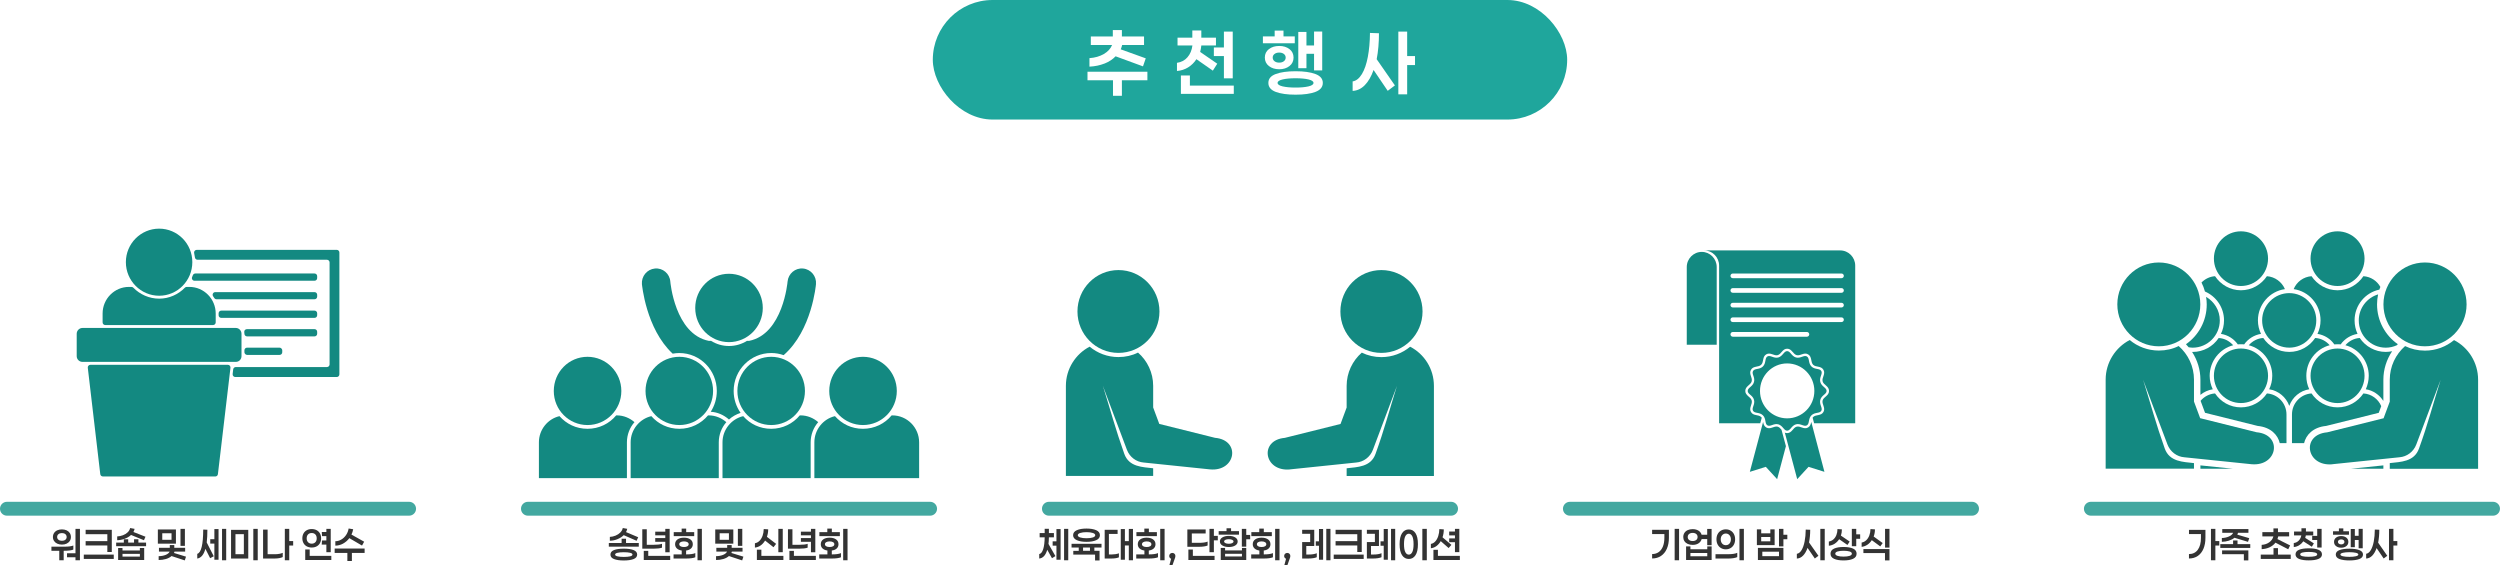 <?xml version="1.0" encoding="UTF-8"?>
<svg id="_레이어_2" data-name="레이어_2" xmlns="http://www.w3.org/2000/svg" xmlns:xlink="http://www.w3.org/1999/xlink" viewBox="0 0 1019.48 230.4">
  <defs>
    <style>
      .cls-1 {
        fill: #1fa69c;
      }

      .cls-2 {
        fill: #43a8a0;
      }

      .cls-3 {
        fill: #333;
      }

      .cls-4 {
        fill: #fff;
      }

      .cls-5 {
        filter: url(#drop-shadow-1);
      }

      .cls-6 {
        fill: #138981;
      }
    </style>
    <filter id="drop-shadow-1" x="437.28" y="6.23" width="145.92" height="38.88" filterUnits="userSpaceOnUse">
      <feOffset dx="0" dy="2"/>
      <feGaussianBlur result="blur" stdDeviation="2"/>
      <feFlood flood-color="#00433c" flood-opacity=".3"/>
      <feComposite in2="blur" operator="in"/>
      <feComposite in="SourceGraphic"/>
    </filter>
  </defs>
  <g id="_레이어_1-2" data-name="레이어_1">
    <g>
      <rect class="cls-1" x="380.39" y="0" width="258.69" height="48.75" rx="24.38" ry="24.38"/>
      <g class="cls-5">
        <path class="cls-4" d="M457.5,30.74v6.33h-3.63v-6.33h-10.4v-3.5h24.43v3.5h-10.4ZM450.4,23.91c-1.84.73-3.89,1.16-6.13,1.27v-3.47c2.24-.16,4.2-.72,5.85-1.68,1.66-.97,2.78-2.19,3.38-3.68h-8.67v-3.47h8.97v-2.63h3.7v2.63h9.03v3.47h-8.93c-.11.53-.3,1.12-.57,1.77l10.2,3.67-1.13,3.27-11.17-4.1c-1.18,1.24-2.69,2.23-4.53,2.97Z"/>
        <path class="cls-4" d="M484.51,25.48c-1.37.84-2.88,1.33-4.55,1.47v-3.33c1.75-.24,3.18-1,4.28-2.27s1.77-2.87,2.02-4.8h-6.07v-3.2h6.03v-2.93h3.67v2.93h5.97v3.2h-5.97c-.11,1.02-.27,1.9-.47,2.63l6.97,4.8-1.8,2.83-6.7-4.67c-.89,1.38-2.02,2.49-3.38,3.33ZM503.13,36.28h-21.57v-7.5h3.67v4.13h17.9v3.37ZM499.1,10.88h3.6v19.07h-3.6v-9.1h-4.1v-3.5h4.1v-6.47Z"/>
        <path class="cls-4" d="M515,15.64v-2.8h4.8v-2.37h3.6v2.37h4.6v2.8h-13ZM525.83,24.94c-1.11.87-2.5,1.3-4.17,1.3s-3.09-.43-4.2-1.3c-1.11-.87-1.67-2.02-1.67-3.47s.55-2.59,1.67-3.45c1.11-.85,2.51-1.28,4.2-1.28s3.05.43,4.17,1.28c1.11.86,1.67,2.01,1.67,3.45s-.56,2.6-1.67,3.47ZM536.41,28.18c2.01.76,3.02,1.97,3.02,3.63s-1,2.91-3.02,3.67c-2.01.76-4.71,1.13-8.08,1.13s-6.07-.38-8.08-1.13-3.02-1.98-3.02-3.67,1.01-2.88,3.02-3.63,4.71-1.13,8.08-1.13,6.07.38,8.08,1.13ZM519.73,22.96c.49.39,1.13.58,1.93.58s1.41-.19,1.9-.58c.49-.39.73-.88.73-1.48s-.24-1.09-.73-1.47c-.49-.38-1.12-.57-1.9-.57s-1.45.19-1.93.57c-.49.38-.73.87-.73,1.47s.24,1.09.73,1.48ZM533.58,33.23c1.37-.32,2.05-.79,2.05-1.42s-.68-1.09-2.05-1.42c-1.37-.32-3.12-.48-5.25-.48s-3.89.16-5.27.48c-1.38.32-2.07.79-2.07,1.42s.69,1.09,2.07,1.42c1.38.32,3.13.48,5.27.48s3.88-.16,5.25-.48ZM529.43,25.81v-14.8h3.33v5.53h3.1v-5.67h3.33v15.83h-3.33v-6.77h-3.1v5.87h-3.33Z"/>
        <path class="cls-4" d="M561.4,22.14l7.43,10.7-2.93,2.2-5.77-8.5c-.93,2.64-2.12,4.71-3.57,6.18-1.44,1.48-3.1,2.26-4.97,2.35v-3.87c1.44-.22,2.7-1.22,3.77-2.98s1.88-4.1,2.43-7.02c.55-2.91.84-6.17.87-9.77l3.67.13c0,3.87-.31,7.39-.93,10.57ZM573.83,24.51v11.97h-3.6V10.88h3.6v9.97h3.2v3.67h-3.2Z"/>
      </g>
      <g>
        <rect class="cls-6" x="99.67" y="141.77" width="15.43" height="2.96" rx="1.08" ry="1.08"/>
        <path class="cls-6" d="M128.26,126.67h-38.03c-.61,0-1.08.5-1.08,1.11,0,.02,0,.03,0,.05v.72c0,.6.48,1.08,1.08,1.08h38.03c.6,0,1.08-.48,1.08-1.08v-.8c0-.6-.48-1.08-1.08-1.08Z"/>
        <path class="cls-6" d="M64.9,120.6c7.48,0,13.53-6.15,13.53-13.7s-6.05-13.66-13.53-13.66-13.57,6.11-13.57,13.66,6.09,13.7,13.57,13.7Z"/>
        <path class="cls-6" d="M128.26,119.12h-40.47c-.89,0-1.38,1-.87,1.72.16.22.31.44.45.67.2.32.55.53.93.53h39.96c.6,0,1.08-.48,1.08-1.08v-.76c0-.6-.48-1.08-1.08-1.08Z"/>
        <path class="cls-6" d="M128.26,134.22h-27.58c-.65,0-1.18.58-1.07,1.23.04.21.06.43.06.65h0c0,.6.48,1.08,1.08,1.08h27.51c.6,0,1.08-.48,1.08-1.08v-.8c0-.6-.48-1.08-1.08-1.08Z"/>
        <path class="cls-6" d="M128.26,111.53h-48.6c-.44,0-.84.27-1,.68-.1.26-.2.51-.31.76-.32.72.2,1.52.98,1.52h48.93c.6,0,1.08-.48,1.08-1.08v-.8c0-.6-.48-1.08-1.08-1.08Z"/>
        <path class="cls-6" d="M79.17,103.21c.14.58.25,1.18.32,1.78.07.54.52.94,1.07.94h52.76c.6,0,1.08.48,1.08,1.08v41.59c0,.6-.48,1.08-1.08,1.08h-37.16c-.55,0-1.01.41-1.07.95l-.22,1.92c-.07.64.43,1.2,1.07,1.2h41.38c.6,0,1.08-.48,1.08-1.08v-49.7c0-.6-.48-1.08-1.08-1.08h-57.09c-.69,0-1.22.64-1.05,1.31Z"/>
        <path class="cls-6" d="M41.97,194.31h45.82c.55,0,1.01-.41,1.07-.95l5.12-43.39c.08-.64-.43-1.21-1.07-1.21h-56.04c-.65,0-1.15.56-1.07,1.2l5.09,43.39c.06.54.52.95,1.07.95Z"/>
        <path class="cls-6" d="M98.48,145.25v-9.15c0-1.28-1.03-2.36-2.29-2.36h-62.58c-1.27,0-2.33,1.08-2.33,2.36v9.15c0,1.28,1.07,2.32,2.33,2.32h62.58c1.27,0,2.29-1.04,2.29-2.32Z"/>
        <path class="cls-6" d="M87.96,127.83c0-5.95-4.83-10.83-10.72-10.83h-1.09c-.29,0-.57.12-.77.33-2.67,2.73-6.38,4.46-10.48,4.46s-7.85-1.74-10.52-4.46c-.2-.21-.48-.33-.77-.33h-1.05c-5.89,0-10.72,4.87-10.72,10.83v3.64c0,.6.48,1.08,1.08,1.08h43.96c.6,0,1.08-.48,1.08-1.08v-3.64Z"/>
      </g>
      <g>
        <path class="cls-6" d="M300.7,159.44c0,7.66,6.17,13.89,13.8,13.89s13.75-6.23,13.75-13.89-6.17-13.94-13.75-13.94-13.8,6.23-13.8,13.94Z"/>
        <path class="cls-6" d="M277.04,143.97c8.44,0,15.27,6.94,15.27,15.47,0,3.11-.91,6.03-2.48,8.48,2.73.15,5.31,1.28,7.38,3.11l.05.05c1.36-1.23,2.98-2.14,4.75-2.71-1.77-2.5-2.83-5.62-2.83-8.94,0-8.53,6.88-15.47,15.32-15.47,1.77,0,3.44.31,5.06.87,11.58-10.06,13.19-28.9,13.19-28.95.3-3.22-2.07-6.08-5.26-6.38-3.19-.31-6.02,2.09-6.32,5.31,0,.05-1.82,21.45-15.72,24.2h-.86c-2.12,1.33-4.65,2.09-7.33,2.09s-5.16-.77-7.28-2.09h-.91c-13.9-2.76-15.72-24.15-15.72-24.2-.25-3.22-3.08-5.62-6.27-5.31-3.24.31-5.56,3.17-5.31,6.38.05.05,1.57,18.13,12.54,28.34.91-.15,1.82-.26,2.73-.26Z"/>
        <path class="cls-6" d="M297.26,139.52c7.63,0,13.8-6.28,13.8-13.94s-6.17-13.94-13.8-13.94-13.75,6.23-13.75,13.94,6.17,13.94,13.75,13.94Z"/>
        <path class="cls-6" d="M277.04,145.5c-7.63,0-13.8,6.23-13.8,13.94s6.17,13.89,13.8,13.89,13.75-6.23,13.75-13.89-6.17-13.94-13.75-13.94Z"/>
        <path class="cls-6" d="M351.91,173.33c7.63,0,13.8-6.23,13.8-13.89s-6.17-13.94-13.8-13.94-13.75,6.23-13.75,13.94,6.17,13.89,13.75,13.89Z"/>
        <path class="cls-6" d="M239.58,173.33c7.63,0,13.8-6.23,13.8-13.89s-6.17-13.94-13.8-13.94-13.75,6.23-13.75,13.94,6.17,13.89,13.75,13.89Z"/>
        <path class="cls-6" d="M326.48,169.4h-.35c-2.78,3.37-6.98,5.46-11.63,5.46s-8.65-1.99-11.43-5.16c-4.8,1.12-8.44,5.51-8.44,10.67v14.6h35.95v-14.6c0-3.11,1.16-6.03,3.08-8.22-1.92-1.68-4.45-2.76-7.18-2.76Z"/>
        <path class="cls-6" d="M251.56,169.4h-.3c-2.78,3.37-6.98,5.46-11.68,5.46s-8.59-1.99-11.43-5.16c-4.8,1.12-8.39,5.51-8.39,10.67v14.6h35.89v-14.6c0-3.11,1.16-6.03,3.08-8.22-1.92-1.68-4.45-2.76-7.18-2.76Z"/>
        <path class="cls-6" d="M363.89,169.4h-.3c-2.78,3.37-6.98,5.46-11.68,5.46s-8.59-1.99-11.43-5.16c-4.8,1.12-8.39,5.51-8.39,10.67v14.6h42.72v-14.6c0-6.03-4.9-10.98-10.92-10.98Z"/>
        <path class="cls-6" d="M289.02,169.4h-.3c-2.83,3.37-7.03,5.46-11.68,5.46s-8.65-1.99-11.43-5.16c-4.8,1.12-8.44,5.51-8.44,10.67v14.6h35.94v-14.6c0-3.11,1.16-6.03,3.08-8.22-1.92-1.68-4.45-2.76-7.18-2.76Z"/>
      </g>
      <g>
        <path class="cls-6" d="M563.32,143.91c9.24,0,16.78-7.56,16.78-16.89s-7.54-16.89-16.78-16.89-16.72,7.56-16.72,16.89,7.48,16.89,16.72,16.89Z"/>
        <path class="cls-6" d="M456.1,143.91c9.24,0,16.72-7.56,16.72-16.89s-7.48-16.89-16.72-16.89-16.72,7.56-16.72,16.89,7.48,16.89,16.72,16.89Z"/>
        <path class="cls-6" d="M525.98,191.42l27.09-2.81c2.95-.23,5.67-2.18,6.8-5.21l9.8-26.05c-3.17,10.13-5.1,17.69-8.73,27.71-1.93,5.44-7.42,5.38-11.79,5.9v3.15h35.59v-36.75c0-6.93-3.91-12.99-9.69-15.97-3.17,2.63-7.25,4.24-11.73,4.24-2.83,0-5.55-.63-7.99-1.83-3.8,3.32-6.18,8.19-6.18,13.57v8.82l-2.49,6.7-22.73,5.67c-10.54.92-8.56,13.8,2.04,12.88Z"/>
        <path class="cls-6" d="M470.26,190.96c-4.31-.52-9.86-.46-11.79-5.9-3.57-10.02-5.55-17.57-8.73-27.71l9.8,26.05c1.13,3.03,3.85,4.98,6.8,5.21l27.15,2.81c10.54.92,12.58-11.96,1.98-12.88l-22.73-5.67-2.49-6.7v-8.82c0-5.38-2.38-10.25-6.18-13.57-2.38,1.2-5.1,1.83-7.99,1.83-4.48,0-8.56-1.6-11.73-4.24-5.72,2.98-9.69,9.04-9.69,15.97v36.75h35.59v-3.15Z"/>
      </g>
      <g>
        <path class="cls-6" d="M693.97,102.72c-3.35,0-6.12,2.76-6.12,6.18v31.67h12.21v-31.67c0-3.42-2.74-6.18-6.09-6.18Z"/>
        <path class="cls-6" d="M724.91,173.99c-1.5-.39-2.96,1.32-4.66.33-.91-.53-1.11-1.41-1.27-2.27l-5.41,20.36,6.51-2.04,4.62,5.03,3.58-13.45-1.79-6.68c-.46-.56-.91-1.09-1.6-1.28Z"/>
        <path class="cls-6" d="M714.88,167.51c.65,1.18,2.67.49,4.04,1.87s.68,3.42,1.82,4.08c1.17.69,2.57-.92,4.43-.43,1.86.53,2.28,2.6,3.61,2.6s1.76-2.07,3.61-2.6c1.89-.49,3.29,1.12,4.43.43,1.17-.66.49-2.7,1.86-4.08s3.35-.69,4.04-1.87c.65-1.15-.91-2.57-.42-4.44.49-1.91,2.57-2.3,2.57-3.65s-2.08-1.78-2.57-3.68c-.49-1.87,1.07-3.29.42-4.44-.68-1.18-2.67-.49-4.04-1.87-1.37-1.38-.68-3.42-1.86-4.08-1.14-.69-2.54.92-4.43.43-1.86-.53-2.28-2.6-3.61-2.6s-1.76,2.07-3.61,2.6c-1.86.49-3.26-1.12-4.43-.43-1.14.66-.46,2.7-1.82,4.08-1.37,1.38-3.39.69-4.04,1.87-.68,1.15.91,2.57.39,4.44-.49,1.91-2.57,2.34-2.57,3.68s2.08,1.74,2.57,3.65c.52,1.87-1.07,3.29-.39,4.44ZM728.78,148.2c6.12,0,11.1,5,11.1,11.22s-4.98,11.18-11.1,11.18-11.07-5-11.07-11.18,4.95-11.22,11.07-11.22Z"/>
        <path class="cls-6" d="M737.32,174.32c-1.66.99-3.13-.72-4.66-.33-1.53.43-1.92,2.63-3.88,2.63-.36,0-.68-.07-.94-.2l5.05,18.98,4.62-5.03,6.48,2.04-5.37-20.36c-.2.86-.39,1.74-1.3,2.27Z"/>
        <path class="cls-6" d="M750.41,102.12h-55.46c3.35,0,6.09,2.8,6.09,6.18v64.3h16.77l.62-2.27c-.07-.1-.13-.16-.23-.26-1.11-1.12-3.22-.36-4.17-2.07-.98-1.68.72-3.16.29-4.7-.39-1.51-2.61-1.94-2.61-3.88s2.21-2.4,2.61-3.91c.42-1.55-1.27-3.03-.29-4.7.94-1.71,3.06-.95,4.17-2.07,1.14-1.15.39-3.26,2.05-4.24,1.69-.99,3.16.72,4.66.33,1.53-.43,1.95-2.63,3.88-2.63s2.34,2.2,3.88,2.63c1.53.39,3-1.32,4.66-.33,1.69.99.94,3.09,2.05,4.24,1.11,1.12,3.22.36,4.2,2.07.98,1.68-.72,3.16-.33,4.7.42,1.51,2.61,1.94,2.61,3.91s-2.18,2.37-2.61,3.88c-.39,1.55,1.3,3.03.33,4.7-.98,1.71-3.09.95-4.2,2.07-.07.1-.13.16-.2.26l.59,2.27h16.77v-64.3c0-3.39-2.74-6.18-6.12-6.18ZM737.8,136.36c0,.49-.42.95-.94.95h-30.25c-.52,0-.94-.46-.94-.95v-.03c0-.49.42-.95.94-.95h30.25c.52,0,.94.46.94.95v.03ZM750.96,131.33h-44.35c-.52,0-.94-.43-.94-.95s.42-.95.94-.95h44.35c.52,0,.94.43.94.95s-.42.95-.94.95ZM750.96,125.38h-44.35c-.52,0-.94-.43-.94-.95s.42-.95.94-.95h44.35c.52,0,.94.43.94.95s-.42.95-.94.95ZM750.96,119.39h-44.35c-.52,0-.94-.43-.94-.95s.42-.95.94-.95h44.35c.52,0,.94.43.94.95s-.42.95-.94.95ZM750.96,113.44h-44.35c-.52,0-.94-.43-.94-.95s.42-.95.94-.95h44.35c.52,0,.94.43.94.95s-.42.95-.94.95Z"/>
      </g>
      <g>
        <polygon class="cls-6" points="971.92 189.78 958.66 191.15 971.92 191.15 971.92 189.78"/>
        <polygon class="cls-6" points="910.61 191.15 897.31 189.78 897.31 191.15 910.61 191.15"/>
        <path class="cls-6" d="M913.82,116.63c6.14,0,11.07-5.04,11.07-11.18s-4.93-11.12-11.07-11.12-11.01,4.98-11.01,11.12,4.93,11.18,11.01,11.18Z"/>
        <path class="cls-6" d="M953.23,164.37c6.08,0,11.01-4.98,11.01-11.12s-4.93-11.12-11.01-11.12-11.01,4.98-11.01,11.12,4.93,11.12,11.01,11.12Z"/>
        <path class="cls-6" d="M933.55,119.53c-6.08,0-11.07,4.98-11.07,11.12s4.99,11.12,11.07,11.12,11.01-4.98,11.01-11.12-4.93-11.12-11.01-11.12Z"/>
        <path class="cls-6" d="M913.82,142.12c-6.08,0-11.01,4.98-11.01,11.12s4.93,11.12,11.01,11.12,11.07-4.98,11.07-11.12-4.93-11.12-11.07-11.12Z"/>
        <path class="cls-6" d="M906.94,130.65c0,1.97-.46,3.88-1.26,5.5,2.87.46,5.28,2.03,6.88,4.29.4-.06.86-.06,1.26-.06.46,0,.92,0,1.32.06,1.61-2.26,4.02-3.82,6.88-4.29-.8-1.62-1.26-3.53-1.26-5.5,0-6.49,4.82-11.88,11.01-12.75-1.26-2.95-4.07-5.04-7.34-5.27-2.29,3.42-6.19,5.74-10.61,5.74s-8.26-2.32-10.55-5.74c-2.14.15-4.08,1.11-5.52,2.58.59,1.16,1.06,2.38,1.41,3.66,4.55,1.97,7.78,6.49,7.78,11.78Z"/>
        <path class="cls-6" d="M977.81,140.36c-5.11-3.56-8.47-9.5-8.47-16.22,0-1.4.15-2.77.43-4.09-4.54,1.37-7.88,5.58-7.88,10.61,0,6.14,4.93,11.12,11.01,11.12,1.6,0,3.11-.36,4.48-.98.14-.15.29-.29.43-.43Z"/>
        <path class="cls-6" d="M963.78,112.63c-2.29,3.42-6.14,5.74-10.55,5.74s-8.32-2.32-10.61-5.74c-3.27.23-6.08,2.32-7.28,5.27,6.19.87,10.96,6.26,10.96,12.75,0,1.97-.46,3.88-1.26,5.5,2.87.46,5.33,2.03,6.88,4.29.46-.06.86-.06,1.32-.06.4,0,.86,0,1.26.06,1.61-2.26,4.07-3.82,6.88-4.29-.75-1.62-1.2-3.53-1.2-5.5,0-6.19,4.34-11.32,10.11-12.55.12-.37.26-.73.4-1.1-1.37-2.47-3.92-4.17-6.9-4.37Z"/>
        <path class="cls-6" d="M953.23,116.63c6.08,0,11.01-5.04,11.01-11.18s-4.93-11.12-11.01-11.12-11.01,4.98-11.01,11.12,4.93,11.18,11.01,11.18Z"/>
        <path class="cls-6" d="M971.92,154.84c0-4.18,1.29-8.21,3.58-11.62-.84.18-1.71.29-2.6.29-4.42,0-8.32-2.26-10.61-5.68-2.29.12-4.42,1.27-5.85,2.95,5.45,1.45,9.52,6.49,9.52,12.46,0,1.97-.46,3.82-1.2,5.5,2.95.46,5.52,2.23,7.1,4.7l.06-.16v-8.45Z"/>
        <path class="cls-6" d="M933.55,143.51c-4.42,0-8.32-2.26-10.61-5.68-2.35.12-4.42,1.27-5.91,2.95,5.51,1.45,9.58,6.49,9.58,12.46,0,1.97-.46,3.82-1.26,5.5,3.79.58,6.94,3.24,8.2,6.78,1.26-3.53,4.36-6.2,8.15-6.78-.8-1.68-1.2-3.53-1.2-5.5,0-5.97,4.02-11.01,9.52-12.46-1.43-1.68-3.56-2.84-5.91-2.95-2.29,3.42-6.14,5.68-10.55,5.68Z"/>
        <path class="cls-6" d="M891.41,140.36c.39.4.75.82,1.11,1.25.54.08,1.07.17,1.63.17,6.08,0,11.07-4.98,11.07-11.12,0-4.12-2.27-7.68-5.59-9.6.16,1.01.26,2.03.26,3.09,0,6.72-3.36,12.67-8.47,16.22Z"/>
        <path class="cls-6" d="M920.66,173.69c5.4.54,8.24,3.7,9.01,7.02h2.74v-11.7c0-4.58-3.56-8.28-7.97-8.57-2.29,3.42-6.19,5.68-10.61,5.68s-8.26-2.26-10.55-5.68c-2.36.15-4.45,1.3-5.9,3.01l1.82,4.89,21.47,5.35Z"/>
        <path class="cls-6" d="M948.57,173.69l21.47-5.35,1.01-2.72c-1.23-2.9-3.98-4.97-7.27-5.18-2.29,3.42-6.14,5.68-10.55,5.68s-8.32-2.26-10.61-5.68c-4.42.29-7.97,4-7.97,8.57v11.7h4.94c.77-3.32,3.6-6.48,8.98-7.02Z"/>
        <path class="cls-6" d="M897.31,161.03c1.42-1.18,3.15-1.99,5.04-2.28-.8-1.68-1.26-3.53-1.26-5.5,0-5.97,4.07-11.01,9.58-12.46-1.49-1.68-3.56-2.84-5.91-2.95-2.29,3.42-6.19,5.68-10.61,5.68-.08,0-.16-.01-.24-.02,2.18,3.35,3.4,7.27,3.4,11.34v6.19Z"/>
        <path class="cls-6" d="M951.07,189.31l27.42-2.84c2.98-.23,5.74-2.2,6.88-5.27l9.92-26.36c-3.21,10.25-5.16,17.9-8.83,28.04-1.95,5.5-7.51,5.45-11.93,5.97v2.31h36.02v-36.31c0-7.01-3.96-13.15-9.81-16.16-3.21,2.66-7.34,4.29-11.87,4.29-2.87,0-5.62-.64-8.09-1.85-3.84,3.36-6.25,8.28-6.25,13.73v8.92l-2.52,6.78-23,5.74c-10.67.93-8.66,13.96,2.07,13.04Z"/>
        <path class="cls-6" d="M894.69,188.85c-4.36-.52-9.98-.46-11.93-5.97-3.61-10.14-5.62-17.79-8.83-28.04l9.92,26.36c1.15,3.07,3.9,5.04,6.88,5.27l27.47,2.84c10.67.93,12.73-12.11,2.01-13.04l-23-5.74-2.52-6.78v-8.92c0-5.45-2.41-10.37-6.25-13.73-2.41,1.22-5.16,1.85-8.09,1.85-4.53,0-8.66-1.62-11.87-4.29-5.79,3.01-9.81,9.15-9.81,16.16v36.31h36.02v-2.31Z"/>
        <ellipse class="cls-6" cx="880.35" cy="124.13" rx="16.92" ry="17.09"/>
        <path class="cls-6" d="M988.87,141.22c9.35,0,16.98-7.65,16.98-17.09s-7.63-17.09-16.98-17.09-16.92,7.65-16.92,17.09,7.57,17.09,16.92,17.09Z"/>
      </g>
      <g>
        <g>
          <path class="cls-3" d="M26.22,224.6h-.25v3.87h-1.8v-3.87h-3.2v-1.67h5.27c1.71,0,2.93-.16,3.67-.48v1.67c-.77.32-1.99.48-3.68.48ZM23.35,221.7c-.56-.26-.99-.62-1.3-1.09-.31-.47-.47-1.01-.47-1.62s.16-1.17.47-1.64c.31-.47.74-.84,1.3-1.09.56-.26,1.19-.38,1.9-.38s1.34.13,1.9.38c.56.26.99.62,1.3,1.09.31.47.47,1.02.47,1.64s-.16,1.15-.47,1.62c-.31.47-.75.84-1.3,1.09-.56.26-1.19.38-1.9.38s-1.34-.13-1.9-.38ZM23.84,217.82c-.36.29-.54.68-.54,1.16s.18.84.54,1.13c.36.29.83.43,1.41.43s1.04-.14,1.4-.43.53-.67.53-1.13-.18-.86-.53-1.16c-.36-.29-.82-.44-1.4-.44s-1.05.15-1.41.44ZM32.6,228.47h-1.82v-1.23h-3.45v-1.63h3.45v-9.93h1.82v12.8Z"/>
          <path class="cls-3" d="M46.39,227.92h-12.22v-1.77h12.22v1.77ZM34.92,222.45v-1.77h8.85v-2.85h-8.85v-1.77h10.67v9.03h-1.82v-2.65h-8.85Z"/>
          <path class="cls-3" d="M59.59,222.73h-12.22v-1.47h3.13v-1.35h1.78v1.35h2.38v-1.35h1.78v1.35h3.13v1.47ZM50.83,219.72c-1.03.37-2.04.56-3.04.58v-1.55c.79-.03,1.56-.19,2.33-.48.76-.28,1.41-.68,1.94-1.19.53-.51.87-1.09,1-1.75l1.82.33c-.08.41-.24.84-.48,1.28l4.92,1.93-.62,1.43-5.27-2.15c-.7.67-1.56,1.18-2.59,1.55ZM58.8,223.48v4.88h-10.63v-4.88h1.78v1h7.08v-1h1.77ZM57.04,225.87h-7.08v1.1h7.08v-1.1Z"/>
          <path class="cls-3" d="M64.37,221.7v-5.78h7.37v5.78h-7.37ZM67.66,227.96c-.93.27-1.91.41-2.96.41v-1.57c1.02,0,1.96-.17,2.8-.5.84-.33,1.41-.79,1.7-1.37h-4.38v-1.53h4.42v-1.12h1.83v1.12h4.43v1.53h-4.35c-.03.17-.09.36-.18.57l4.88,1.5-.5,1.53-5.4-1.78c-.6.53-1.36.94-2.29,1.21ZM66.17,217.47v2.67h3.78v-2.67h-3.78ZM73.6,222.6v-6.93h1.8v6.93h-1.8Z"/>
          <path class="cls-3" d="M84.3,221.22l2.87,5.62-1.48.78-1.93-3.82c-.66,2.4-1.76,3.72-3.32,3.97v-1.92c1.6-.46,2.41-3.76,2.43-9.9l1.7.07c0,2.01-.09,3.74-.27,5.2ZM89.12,215.73v12.52h-1.7v-6.58h-1.68v-1.8h1.68v-4.13h1.7ZM92.24,228.47h-1.7v-12.8h1.7v12.8Z"/>
          <path class="cls-3" d="M94.22,227.77v-11.7h7.02v11.7h-7.02ZM99.44,217.83h-3.42v8.17h3.42v-8.17ZM103.3,228.47v-12.8h1.8v12.8h-1.8Z"/>
          <path class="cls-3" d="M113.89,225.86c.57-.11,1.04-.25,1.41-.43v1.73c-.36.19-.83.34-1.42.44s-1.19.16-1.8.16h-4.8v-11.78h1.85v10.03h3.02c.59,0,1.17-.05,1.74-.16ZM117.95,222.48v5.98h-1.8v-12.8h1.8v4.98h1.6v1.83h-1.6Z"/>
          <path class="cls-3" d="M130.48,221.47c-.31.57-.76,1.02-1.34,1.33-.58.32-1.26.48-2.03.48s-1.44-.16-2.02-.48c-.58-.32-1.02-.76-1.33-1.33s-.47-1.23-.47-1.96.16-1.39.47-1.96c.31-.57.76-1.02,1.33-1.33.58-.32,1.25-.48,2.02-.48s1.44.16,2.03.48c.58.32,1.03.76,1.34,1.33.31.57.47,1.23.47,1.96s-.16,1.39-.47,1.96ZM135.1,228.37h-10.63v-4.3h1.82v2.6h8.82v1.7ZM125.63,221.12c.38.39.87.58,1.48.58s1.1-.19,1.48-.58.56-.92.56-1.6-.19-1.21-.56-1.59-.86-.57-1.48-.57-1.12.19-1.49.57-.56.91-.56,1.59.19,1.21.57,1.6ZM133.1,218.63h-1.77l-.12-1.68h1.88v-1.28h1.78v9.5h-1.78v-3.08h-1.9l.12-1.68h1.78v-1.77Z"/>
          <path class="cls-3" d="M143.5,225.47v3.3h-1.85v-3.3h-5.18v-1.77h12.22v1.77h-5.18ZM139.91,221.68c-1.01.54-2.06.82-3.16.83v-1.8c.83,0,1.64-.23,2.42-.68.78-.45,1.43-1.07,1.97-1.87.53-.79.88-1.67,1.03-2.64l1.85.3c-.13.78-.37,1.51-.7,2.18l5.18,2.9-.87,1.58-5.18-3.03c-.69.93-1.54,1.67-2.54,2.22Z"/>
        </g>
        <path class="cls-2" d="M166.83,210.29H2.83c-1.57,0-2.83-1.27-2.83-2.83s1.27-2.83,2.83-2.83h164c1.57,0,2.83,1.27,2.83,2.83s-1.27,2.83-2.83,2.83Z"/>
      </g>
      <g>
        <g>
          <path class="cls-3" d="M260.49,222.93h-12.22v-1.5h5.22v-1.75h1.8v1.75h5.2v1.5ZM251.81,219.87c-1.01.41-2.05.62-3.12.64v-1.57c.79-.03,1.56-.21,2.33-.52.76-.31,1.41-.74,1.94-1.27.53-.54.87-1.15,1-1.83l1.82.33c-.1.48-.27.92-.5,1.33l4.97,2.1-.65,1.45-5.25-2.3c-.68.68-1.52,1.22-2.53,1.62ZM258.35,224.31c.99.38,1.48,1,1.48,1.84s-.5,1.46-1.48,1.84c-.99.38-2.31.57-3.97.57s-2.98-.19-3.97-.57c-.99-.38-1.48-1-1.48-1.84s.49-1.46,1.47-1.84,2.31-.57,3.98-.57,2.98.19,3.97.57ZM256.94,226.88c.66-.16.98-.4.98-.73s-.33-.58-.98-.73c-.66-.16-1.51-.23-2.55-.23s-1.9.08-2.56.23c-.66.16-.99.4-.99.73s.33.58.99.73,1.51.23,2.56.23,1.89-.08,2.55-.23Z"/>
          <path class="cls-3" d="M268.5,223.64c-.62.07-1.31.11-2.05.11h-4.53v-7.92h1.83v6.33h2.78c1.54,0,2.69-.13,3.43-.4v1.57c-.36.13-.84.24-1.47.31ZM273.3,228.37h-10.78v-3.72h1.83v2.03h8.95v1.68ZM267.2,220.95v-1.52h4.1v-1.13h-4.1v-1.5h4.1v-1.13h1.78v9.53h-1.78v-4.25h-4.1Z"/>
          <path class="cls-3" d="M283.54,225.55v1.7c-.38.17-.89.29-1.53.38s-1.35.13-2.14.13h-5.2v-1.68h3.33v-1.58c-.84-.12-1.51-.41-1.98-.85s-.72-1.02-.72-1.72c0-.83.33-1.49.98-1.96.66-.47,1.53-.71,2.63-.71s1.98.24,2.63.71.98,1.12.98,1.96c0,.7-.24,1.27-.72,1.73-.48.45-1.15.73-2.01.84v1.58c1.74,0,2.99-.18,3.73-.53ZM274.74,218.63v-1.63h3.23v-1.45h1.85v1.45h3.27v1.63h-8.35ZM277.51,222.76c.34.21.81.31,1.41.31s1.07-.1,1.41-.31c.34-.21.51-.48.51-.83s-.17-.62-.51-.83c-.34-.21-.81-.32-1.41-.32s-1.07.11-1.41.32-.51.49-.51.83.17.62.51.83ZM286.22,228.47h-1.78v-12.8h1.78v12.8Z"/>
          <path class="cls-3" d="M291.67,221.7v-5.78h7.37v5.78h-7.37ZM294.96,227.96c-.93.27-1.91.41-2.96.41v-1.57c1.02,0,1.96-.17,2.8-.5.84-.33,1.41-.79,1.7-1.37h-4.38v-1.53h4.42v-1.12h1.83v1.12h4.43v1.53h-4.35c-.03.17-.09.36-.18.57l4.88,1.5-.5,1.53-5.4-1.78c-.6.53-1.36.94-2.29,1.21ZM293.47,217.47v2.67h3.78v-2.67h-3.78ZM300.9,222.6v-6.93h1.8v6.93h-1.8Z"/>
          <path class="cls-3" d="M310.2,222.41c-.71.51-1.49.8-2.35.89v-1.77c.71-.12,1.33-.45,1.87-.99.53-.54.95-1.23,1.25-2.07s.46-1.75.47-2.73l1.82.12c0,1.07-.17,2.08-.52,3.05l3.75,2.87-1.07,1.37-3.43-2.72c-.48.81-1.07,1.47-1.78,1.98ZM319.47,228.37h-10.82v-4.23h1.83v2.53h8.98v1.7ZM317.4,225.17v-9.5h1.8v9.5h-1.8Z"/>
          <path class="cls-3" d="M327.9,223.64c-.62.07-1.3.11-2.05.11h-4.53v-7.92h1.83v6.33h2.78c1.54,0,2.69-.13,3.43-.4v1.57c-.36.13-.84.24-1.47.31ZM332.7,228.37h-10.78v-3.72h1.83v2.03h8.95v1.68ZM326.6,220.95v-1.52h4.1v-1.13h-4.1v-1.5h4.1v-1.13h1.78v9.53h-1.78v-4.25h-4.1Z"/>
          <path class="cls-3" d="M342.94,225.55v1.7c-.38.17-.89.29-1.52.38-.64.09-1.35.13-2.14.13h-5.2v-1.68h3.33v-1.58c-.84-.12-1.51-.41-1.98-.85s-.72-1.02-.72-1.72c0-.83.33-1.49.98-1.96.66-.47,1.53-.71,2.63-.71s1.98.24,2.63.71c.66.47.98,1.12.98,1.96,0,.7-.24,1.27-.72,1.73s-1.15.73-2.01.84v1.58c1.74,0,2.99-.18,3.73-.53ZM334.14,218.63v-1.63h3.23v-1.45h1.85v1.45h3.27v1.63h-8.35ZM336.91,222.76c.34.21.81.31,1.41.31s1.07-.1,1.41-.31.51-.48.51-.83-.17-.62-.51-.83-.81-.32-1.41-.32-1.07.11-1.41.32-.51.49-.51.83.17.62.51.83ZM345.62,228.47h-1.78v-12.8h1.78v12.8Z"/>
        </g>
        <path class="cls-2" d="M379.29,210.29h-164c-1.57,0-2.83-1.27-2.83-2.83s1.27-2.83,2.83-2.83h164c1.57,0,2.83,1.27,2.83,2.83s-1.27,2.83-2.83,2.83Z"/>
      </g>
      <g>
        <g>
          <path class="cls-3" d="M427.56,221.82l2.83,4.95-1.4.87-1.93-3.45c-.64,2.22-1.73,3.42-3.27,3.58v-1.82c.7-.13,1.24-.81,1.62-2.02s.58-2.82.6-4.82h-2.05v-1.72h2.05v-1.75h1.72v1.75h2.05v1.72h-2.05c-.02,1.18-.08,2.08-.17,2.72ZM432.51,215.73v12.52h-1.7v-5.73h-1.55v-1.78h1.55v-5h1.7ZM435.62,228.47h-1.7v-12.8h1.7v12.8Z"/>
          <path class="cls-3" d="M446.26,224.62h2.13v3.92h-1.83v-2.38h-8.88v-1.53h2.22v-1.35h-2.93v-1.52h12.22v1.52h-2.92v1.35ZM439.12,220.28c-1.01-.46-1.52-1.13-1.52-2.03s.5-1.59,1.52-2.04c1.01-.45,2.33-.67,3.95-.67s2.94.23,3.95.67c1.01.45,1.52,1.13,1.52,2.04s-.5,1.58-1.52,2.03c-1.01.46-2.33.68-3.95.68s-2.94-.23-3.95-.68ZM440.51,217.34c-.67.22-1,.52-1,.91s.33.71.99.92c.66.21,1.52.32,2.58.32s1.91-.11,2.57-.32c.66-.21.98-.52.98-.92s-.33-.69-.99-.91c-.66-.22-1.51-.33-2.56-.33s-1.9.11-2.57.33ZM441.66,223.27v1.35h2.82v-1.35h-2.82Z"/>
          <path class="cls-3" d="M454.96,225.97c.5-.08.95-.2,1.32-.34v1.65c-.36.16-.81.27-1.36.36s-1.1.12-1.66.12h-2.78v-11.7h5.27v1.67h-3.55v8.37h1.25c.5,0,1-.04,1.51-.12ZM462.02,228.47h-1.7v-6.03h-1.6v5.82h-1.68v-12.52h1.68v4.92h1.6v-4.98h1.7v12.8Z"/>
          <path class="cls-3" d="M472.22,225.55v1.7c-.38.17-.89.29-1.53.38s-1.35.13-2.14.13h-5.2v-1.68h3.33v-1.58c-.84-.12-1.51-.41-1.98-.85s-.72-1.02-.72-1.72c0-.83.33-1.49.98-1.96.66-.47,1.53-.71,2.63-.71s1.98.24,2.63.71.98,1.12.98,1.96c0,.7-.24,1.27-.72,1.73-.48.45-1.15.73-2.01.84v1.58c1.74,0,2.99-.18,3.73-.53ZM463.42,218.63v-1.63h3.23v-1.45h1.85v1.45h3.27v1.63h-8.35ZM466.2,222.76c.34.21.81.31,1.41.31s1.07-.1,1.41-.31c.34-.21.51-.48.51-.83s-.17-.62-.51-.83c-.34-.21-.81-.32-1.41-.32s-1.07.11-1.41.32-.51.49-.51.83.17.62.51.83ZM474.91,228.47h-1.78v-12.8h1.78v12.8Z"/>
          <path class="cls-3" d="M478.97,225.84c.23.24.35.54.35.89,0,.18-.02.35-.07.52-.04.17-.13.44-.27.79l-.83,2.35h-1.25l.67-2.53c-.23-.09-.42-.23-.56-.43-.14-.2-.21-.43-.21-.7,0-.37.12-.67.36-.9.24-.23.54-.35.91-.35s.67.12.9.36Z"/>
          <path class="cls-3" d="M490.98,222.84c-.63.09-1.31.14-2.06.14h-4.73v-7.07h7.47v1.62h-5.65v3.83h3.02c.72,0,1.38-.04,1.98-.13.6-.09,1.08-.22,1.45-.38v1.6c-.36.17-.85.3-1.47.39ZM495.29,226.67v1.7h-10.68v-4.28h1.83v2.58h8.85ZM496.61,220.35h-1.6v4.82h-1.8v-9.5h1.8v2.85h1.6v1.83Z"/>
          <path class="cls-3" d="M496.97,218.02v-1.42h3.2v-1.17h1.85v1.17h3.23v1.42h-8.28ZM498.5,222.46c-.69-.41-1.03-.96-1.03-1.66s.34-1.25,1.03-1.66c.69-.41,1.56-.61,2.6-.61s1.91.2,2.59.61c.68.41,1.02.96,1.02,1.66s-.34,1.25-1.02,1.66c-.68.41-1.55.61-2.59.61s-1.91-.2-2.6-.61ZM508.21,223.43v4.93h-10.4v-4.93h1.77v1.03h6.88v-1.03h1.75ZM499.71,220.14c-.35.17-.53.39-.53.66s.17.5.53.68c.35.17.81.26,1.39.26s1.04-.09,1.39-.26c.35-.17.52-.4.52-.68s-.17-.49-.52-.66c-.35-.17-.81-.26-1.39-.26s-1.04.09-1.39.26ZM506.46,225.83h-6.88v1.08h6.88v-1.08ZM508.21,219.92v3.02h-1.8v-7.27h1.8v2.47h1.6v1.78h-1.6Z"/>
          <path class="cls-3" d="M519.09,225.55v1.7c-.38.17-.89.29-1.52.38-.64.09-1.35.13-2.14.13h-5.2v-1.68h3.33v-1.58c-.84-.12-1.51-.41-1.98-.85s-.72-1.02-.72-1.72c0-.83.33-1.49.98-1.96.66-.47,1.53-.71,2.63-.71s1.98.24,2.63.71c.66.47.98,1.12.98,1.96,0,.7-.24,1.27-.72,1.73s-1.15.73-2.01.84v1.58c1.74,0,2.99-.18,3.73-.53ZM510.29,218.63v-1.63h3.23v-1.45h1.85v1.45h3.27v1.63h-8.35ZM513.06,222.76c.34.21.81.31,1.41.31s1.07-.1,1.41-.31.51-.48.51-.83-.17-.62-.51-.83-.81-.32-1.41-.32-1.07.11-1.41.32-.51.49-.51.83.17.62.51.83ZM521.77,228.47h-1.78v-12.8h1.78v12.8Z"/>
          <path class="cls-3" d="M525.84,225.84c.23.24.35.54.35.89,0,.18-.02.35-.07.52-.04.17-.13.44-.27.79l-.83,2.35h-1.25l.67-2.53c-.23-.09-.42-.23-.56-.43-.14-.2-.21-.43-.21-.7,0-.37.12-.67.36-.9.24-.23.54-.35.91-.35s.67.12.9.36Z"/>
          <path class="cls-3" d="M536.97,225.6v1.63c-.38.17-.87.3-1.47.39s-1.25.14-1.92.14h-2.57v-6.72h3.27v-3.35h-3.27v-1.63h4.93v6.6h-3.25v3.47h1.03c1.34,0,2.43-.18,3.25-.53ZM539.55,215.73v12.52h-1.68v-5.7h-1.3v-1.8h1.3v-5.02h1.68ZM542.55,228.47h-1.7v-12.8h1.7v12.8Z"/>
          <path class="cls-3" d="M556.1,227.92h-12.22v-1.77h12.22v1.77ZM544.64,222.45v-1.77h8.85v-2.85h-8.85v-1.77h10.67v9.03h-1.82v-2.65h-8.85Z"/>
          <path class="cls-3" d="M563.37,225.6v1.63c-.38.17-.87.3-1.47.39-.61.09-1.25.14-1.93.14h-2.57v-6.72h3.27v-3.35h-3.27v-1.63h4.93v6.6h-3.25v3.47h1.03c1.34,0,2.43-.18,3.25-.53ZM565.95,215.73v12.52h-1.68v-5.7h-1.3v-1.8h1.3v-5.02h1.68ZM568.95,228.47h-1.7v-12.8h1.7v12.8Z"/>
          <path class="cls-3" d="M577.22,217.41c.67,1.01,1,2.51,1,4.51s-.33,3.5-1,4.51c-.67,1.01-1.57,1.51-2.72,1.51s-2.07-.5-2.74-1.51c-.67-1.01-1.01-2.51-1.01-4.51s.34-3.5,1.01-4.51c.67-1.01,1.59-1.51,2.74-1.51s2.05.5,2.72,1.51ZM573.07,218.68c-.36.69-.53,1.77-.53,3.23s.18,2.54.53,3.23.83,1.03,1.43,1.03,1.06-.34,1.41-1.03.53-1.77.53-3.23-.18-2.54-.53-3.23c-.35-.69-.82-1.03-1.41-1.03s-1.08.34-1.43,1.03ZM580.02,228.47v-12.8h1.82v12.8h-1.82Z"/>
          <path class="cls-3" d="M585.78,222.67c-.68.51-1.44.81-2.28.9v-1.77c.69-.11,1.29-.46,1.81-1.03s.92-1.31,1.2-2.19c.28-.88.43-1.82.44-2.82l1.82.12c0,1.12-.17,2.2-.52,3.23l3.62,3.08-1.13,1.3-3.22-2.82c-.48.82-1.06,1.49-1.74,2ZM595.32,228.37h-10.78v-4.17h1.83v2.47h8.95v1.7ZM590.97,221.12v-1.57h2.35v-1.22h-2.35v-1.57h2.35v-1.1h1.78v9.5h-1.78v-4.05h-2.35Z"/>
        </g>
        <path class="cls-2" d="M591.74,210.29h-164c-1.57,0-2.83-1.27-2.83-2.83s1.27-2.83,2.83-2.83h164c1.57,0,2.83,1.27,2.83,2.83s-1.27,2.83-2.83,2.83Z"/>
      </g>
      <g>
        <g>
          <path class="cls-3" d="M679.73,223.77c-.56,1.27-1.36,2.25-2.39,2.94s-2.24,1.03-3.62,1.03v-1.8c1.04,0,1.94-.27,2.69-.81s1.32-1.31,1.72-2.3c.39-.99.59-2.17.59-3.53v-1.52h-5v-1.73h6.85v3.23c0,1.71-.28,3.2-.84,4.48ZM682.91,228.47v-12.8h1.8v12.8h-1.8Z"/>
          <path class="cls-3" d="M697.99,222.32h-1.8v-2.5h-2.27c-.19.72-.61,1.3-1.25,1.73-.64.43-1.45.65-2.42.65-.77,0-1.44-.13-2.02-.4-.58-.27-1.02-.64-1.34-1.13-.32-.49-.47-1.05-.47-1.68s.16-1.19.47-1.68c.32-.49.76-.87,1.34-1.13.58-.27,1.25-.4,2.02-.4.94,0,1.74.21,2.39.62.65.41,1.07.97,1.26,1.67h2.28v-2.38h1.8v6.65ZM697.99,222.83v5.53h-10.42v-5.53h1.77v1.17h6.87v-1.17h1.78ZM691.72,220.19c.36-.29.54-.7.54-1.21s-.18-.92-.55-1.22c-.37-.3-.85-.45-1.45-.45s-1.1.15-1.47.45c-.37.3-.55.71-.55,1.22s.18.91.55,1.21c.37.29.86.44,1.47.44s1.1-.15,1.46-.44ZM696.21,225.5h-6.87v1.35h6.87v-1.35Z"/>
          <path class="cls-3" d="M706.86,227.62c-.67.1-1.39.15-2.17.15h-5.12v-1.77h5.22c.76,0,1.46-.05,2.1-.14s1.16-.24,1.55-.43v1.75c-.39.19-.92.33-1.58.43ZM705.74,216.38c.58.34,1.03.82,1.35,1.44s.48,1.32.48,2.11-.16,1.51-.48,2.12-.77,1.1-1.35,1.44-1.23.52-1.97.52-1.39-.17-1.97-.52c-.58-.34-1.04-.83-1.36-1.44s-.48-1.32-.48-2.12.16-1.51.48-2.12c.32-.61.77-1.09,1.36-1.43.58-.34,1.24-.52,1.97-.52s1.39.17,1.97.52ZM702.27,218.24c-.38.45-.57,1.01-.57,1.69s.19,1.27.57,1.72.88.67,1.5.67,1.12-.22,1.5-.67.57-1.02.57-1.71-.19-1.24-.57-1.69c-.38-.45-.88-.68-1.49-.68s-1.12.23-1.5.68ZM709.34,228.47v-12.8h1.8v12.8h-1.8Z"/>
          <path class="cls-3" d="M716.44,222.3v-6.43h1.77v1.62h3.72v-1.62h1.75v6.43h-7.23ZM727.26,223.42v4.95h-10.4v-4.95h10.4ZM721.92,218.98h-3.72v1.77h3.72v-1.77ZM725.46,226.8v-1.82h-6.8v1.82h6.8ZM727.26,219.9v2.92h-1.8v-7.15h1.8v2.4h1.6v1.83h-1.6Z"/>
          <path class="cls-3" d="M737.72,221.22l3.82,5.43-1.47,1.1-2.97-4.33c-.48,1.36-1.09,2.41-1.83,3.16-.74.75-1.58,1.15-2.53,1.19v-1.93c.73-.11,1.37-.61,1.91-1.49.54-.88.96-2.05,1.25-3.51.29-1.46.45-3.08.46-4.88l1.83.07c0,1.83-.16,3.57-.48,5.2ZM744.11,228.47h-1.8v-12.8h1.8v12.8Z"/>
          <path class="cls-3" d="M748.2,221.71c-.72.46-1.52.74-2.41.84v-1.72c.71-.11,1.33-.4,1.86-.87.53-.47.93-1.06,1.22-1.79.28-.73.43-1.54.44-2.42l1.8.12c0,.9-.13,1.75-.4,2.55l3.58,2.43-.92,1.38-3.38-2.35c-.48.76-1.08,1.36-1.79,1.82ZM755.66,223.71c.97.44,1.45,1.13,1.45,2.08s-.48,1.65-1.45,2.09c-.97.44-2.26.66-3.87.66s-2.9-.22-3.87-.66c-.97-.44-1.45-1.14-1.45-2.09s.49-1.64,1.46-2.08c.97-.44,2.26-.66,3.86-.66s2.9.22,3.87.66ZM754.24,226.68c.62-.2.93-.5.93-.9s-.31-.7-.93-.89-1.44-.29-2.45-.29-1.83.1-2.45.29c-.62.19-.93.49-.93.89s.31.7.93.9c.62.2,1.44.3,2.45.3s1.83-.1,2.45-.3ZM758.56,219.73h-1.6v3h-1.8v-7.07h1.8v2.25h1.6v1.82Z"/>
          <path class="cls-3" d="M761.49,222.14c-.71.48-1.49.77-2.33.86v-1.75c.71-.12,1.34-.44,1.88-.95.54-.51.96-1.16,1.26-1.96.3-.79.46-1.66.47-2.59l1.82.12c0,1.01-.17,1.99-.52,2.93l3.68,2.65-1,1.37-3.45-2.55c-.49.77-1.09,1.39-1.8,1.88ZM770.51,223.9v4.63h-1.83v-3h-8.8v-1.63h10.63ZM770.51,223.3h-1.8v-7.63h1.8v7.63Z"/>
        </g>
        <path class="cls-2" d="M804.19,210.29h-164c-1.57,0-2.83-1.27-2.83-2.83s1.27-2.83,2.83-2.83h164c1.57,0,2.83,1.27,2.83,2.83s-1.27,2.83-2.83,2.83Z"/>
      </g>
      <g>
        <g>
          <path class="cls-3" d="M899.36,216.07v3.23c0,1.71-.27,3.2-.81,4.48-.54,1.27-1.31,2.25-2.33,2.94s-2.21,1.03-3.58,1.03v-1.8c1.55-.01,2.76-.6,3.61-1.77.85-1.17,1.28-2.79,1.28-4.86v-1.52h-4.88v-1.73h6.72ZM903.41,222.48v5.98h-1.8v-12.8h1.8v4.98h1.6v1.83h-1.6Z"/>
          <path class="cls-3" d="M917.64,223.43h-12.22v-1.55h5.22v-1.48h1.8v1.48h5.2v1.55ZM908.88,220.49c-.91.28-1.86.44-2.83.46v-1.55c1.01-.02,1.96-.23,2.85-.61.89-.38,1.47-.89,1.75-1.51h-4.43v-1.52h10.67v1.52h-4.27c-.04.26-.13.51-.27.75l4.87,1.43-.5,1.5-5.52-1.67c-.63.51-1.41.91-2.32,1.19ZM916.86,224.45v4.08h-1.83v-2.53h-8.88v-1.55h10.72Z"/>
          <path class="cls-3" d="M934.14,227.92h-12.22v-1.75h5.2v-2.65h1.82v2.65h5.2v1.75ZM925.55,223.17c-.98.46-2.07.72-3.26.77v-1.75c1.18-.07,2.21-.41,3.08-1.03.88-.62,1.44-1.43,1.7-2.42h-4.5v-1.75h4.52v-1.5h1.85v1.5h4.55v1.75h-4.45c-.07.41-.17.78-.3,1.1l5.15,2.58-.77,1.57-5.2-2.7c-.6.79-1.39,1.41-2.38,1.88Z"/>
          <path class="cls-3" d="M937.6,222.35c-.67.41-1.41.66-2.22.73v-1.63c.82-.1,1.5-.44,2.04-1.01.54-.57.89-1.27,1.04-2.11h-2.97v-1.57h3.02v-1.33h1.83v1.33h2.98v1.57h-3.02c-.09.47-.17.81-.25,1.02l3.52,2.23-.82,1.38-3.47-2.22c-.46.66-1.02,1.19-1.69,1.6ZM945.41,224.18c.98.39,1.47,1.02,1.47,1.88s-.49,1.49-1.47,1.88c-.98.39-2.29.58-3.93.58s-2.95-.19-3.92-.58c-.97-.39-1.46-1.02-1.46-1.88s.49-1.49,1.46-1.88c.97-.39,2.28-.58,3.92-.58s2.96.19,3.93.58ZM944,226.82c.63-.16.94-.41.94-.75s-.32-.6-.95-.76c-.63-.16-1.47-.24-2.52-.24s-1.88.08-2.52.24c-.63.16-.95.41-.95.76s.31.59.94.75c.63.16,1.47.23,2.52.23s1.9-.08,2.53-.23ZM944.94,215.67h1.8v7.62h-1.8v-3.08h-2.05v-1.7h2.05v-2.83Z"/>
          <path class="cls-3" d="M951.39,218.05v-1.4h2.4v-1.18h1.8v1.18h2.3v1.4h-6.5ZM956.81,222.7c-.56.43-1.25.65-2.08.65s-1.54-.22-2.1-.65c-.56-.43-.83-1.01-.83-1.73s.28-1.3.83-1.73c.55-.43,1.25-.64,2.1-.64s1.53.21,2.08.64.83,1,.83,1.73-.28,1.3-.83,1.73ZM962.1,224.32c1.01.38,1.51.98,1.51,1.82s-.5,1.46-1.51,1.83c-1.01.38-2.35.57-4.04.57s-3.04-.19-4.04-.57c-1-.38-1.51-.99-1.51-1.83s.5-1.44,1.51-1.82c1.01-.38,2.35-.57,4.04-.57s3.04.19,4.04.57ZM953.76,221.71c.24.19.57.29.97.29s.71-.1.95-.29c.24-.19.37-.44.37-.74s-.12-.54-.37-.73c-.25-.19-.56-.28-.95-.28s-.72.09-.97.28-.37.43-.37.73.12.55.37.74ZM960.68,226.84c.68-.16,1.03-.4,1.03-.71s-.34-.55-1.03-.71c-.68-.16-1.56-.24-2.62-.24s-1.94.08-2.63.24c-.69.16-1.03.4-1.03.71s.34.55,1.03.71c.69.16,1.57.24,2.63.24s1.94-.08,2.62-.24ZM958.61,223.13v-7.4h1.67v2.77h1.55v-2.83h1.67v7.92h-1.67v-3.38h-1.55v2.93h-1.67Z"/>
          <path class="cls-3" d="M969.79,221.3l3.72,5.35-1.47,1.1-2.88-4.25c-.47,1.32-1.06,2.35-1.78,3.09-.72.74-1.55,1.13-2.48,1.17v-1.93c.72-.11,1.35-.61,1.88-1.49.53-.88.94-2.05,1.22-3.51.28-1.46.42-3.08.43-4.88l1.83.07c0,1.93-.16,3.69-.47,5.28ZM976.01,222.48v5.98h-1.8v-12.8h1.8v4.98h1.6v1.83h-1.6Z"/>
        </g>
        <path class="cls-2" d="M1016.64,210.29h-164c-1.57,0-2.83-1.27-2.83-2.83s1.27-2.83,2.83-2.83h164c1.57,0,2.83,1.27,2.83,2.83s-1.27,2.83-2.83,2.83Z"/>
      </g>
    </g>
  </g>
</svg>